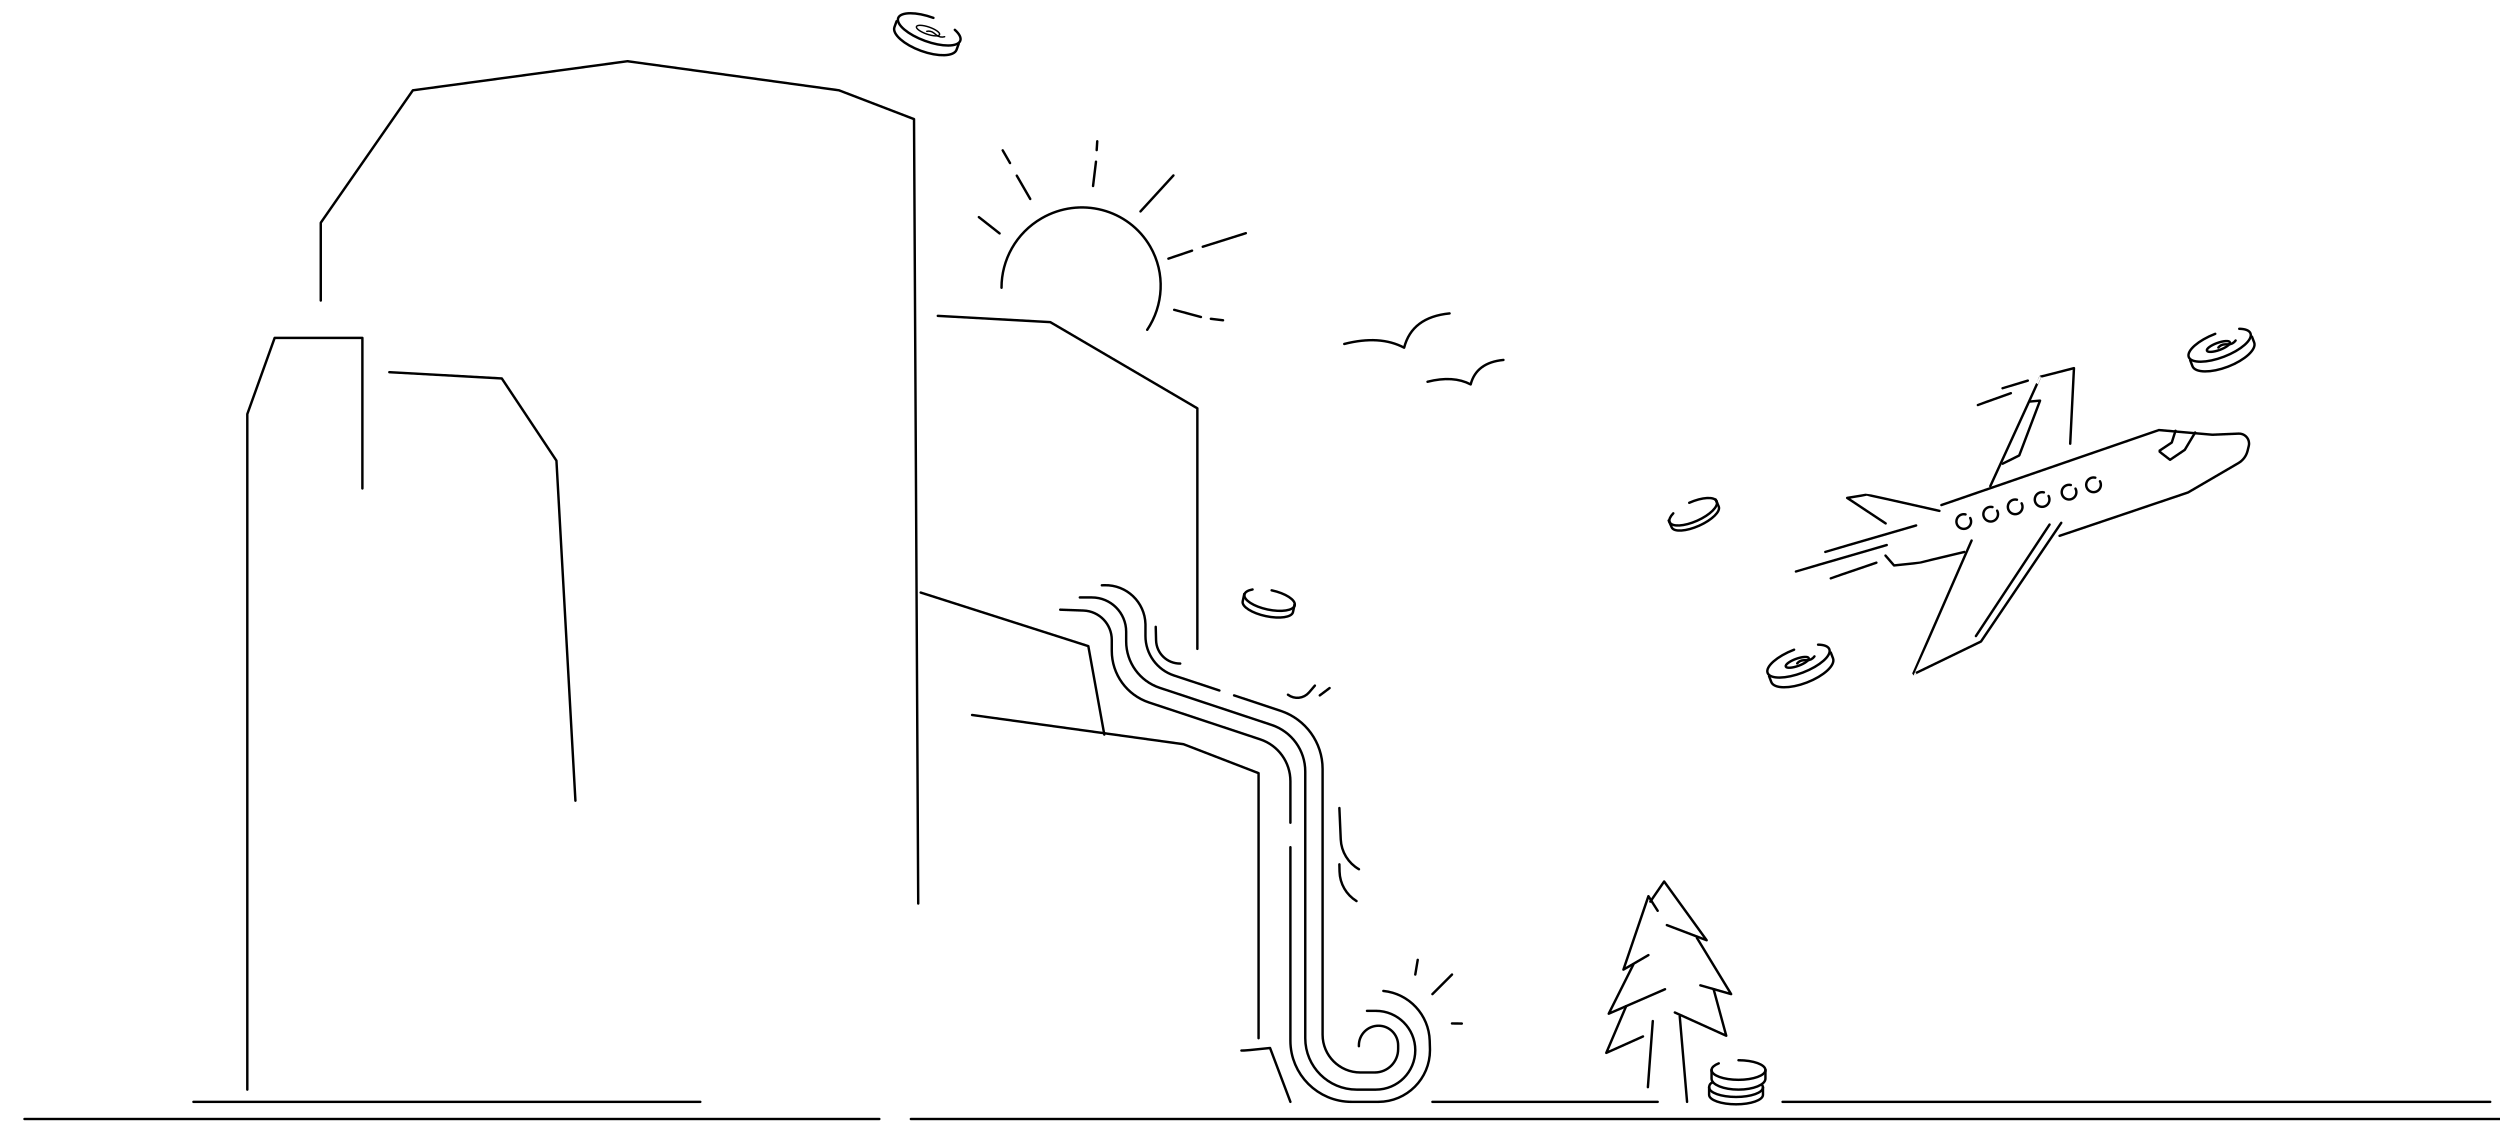 
<svg width="1021px" height="460px" viewBox="0 0 1021 460" version="1.1" xmlns="http://www.w3.org/2000/svg"  stroke="#000000" stroke-width="1" fill="none" fill-rule="evenodd" stroke-linecap="round" stroke-linejoin="round">
    <path d="M402,97 L406,87" id="Path-3-Copy-7" transform="translate(404, 92) scale(-1, 1) rotate(30) translate(-404, -92) "></path>
    <path d="M418,82 L418,71" id="Path-3-Copy-15" transform="translate(418, 76.5) scale(-1, 1) rotate(30) translate(-418, -76.5) "></path>
    <path d="M411,67 L411,61" id="Path-3-Copy-20" transform="translate(411, 64) scale(-1, 1) rotate(30) translate(-411, -64) "></path>
    <path d="M450,75 L444,67" id="Path-3-Copy-16" transform="translate(447, 71) scale(-1, 1) rotate(30) translate(-447, -71) "></path>
    <path d="M449,61 L447,58" id="Path-3-Copy-22" transform="translate(448, 59.5) scale(-1, 1) rotate(30) translate(-448, -59.5) "></path>
    <path d="M482,82 L463,76" id="Path-3-Copy-17" transform="translate(472.5, 79) scale(-1, 1) rotate(30) translate(-472.5, -79) "></path>
    <path d="M487,103 L477,105" id="Path-3-Copy-18" transform="translate(482, 104) scale(-1, 1) rotate(30) translate(-482, -104) "></path>
    <path d="M489,124 L481,132" id="Path-3-Copy-21" transform="translate(485, 128) scale(-1, 1) rotate(30) translate(-485, -128) "></path>
    <path d="M499,129 L495,132" id="Path-3-Copy-23" transform="translate(497, 130.5) scale(-1, 1) rotate(30) translate(-497, -130.5) "></path>
    <path d="M509,96 L491,100" id="Path-3-Copy-19" transform="translate(500, 98) scale(-1, 1) rotate(30) translate(-500, -98) "></path>
    <path d="M456.626,145 C466.401,139.405 473,128.783 473,116.599 C473,98.595 458.591,84 440.817,84 C428.197,84 417.274,91.357 412,102.068" id="Oval-Copy-3" transform="translate(442.5, 114.5) scale(-1, 1) rotate(-60) translate(-442.5, -114.5) "></path>
    <path d="M372,457 L1021,457" id="Path-3-Copy-9"></path>
    <path d="M10,457 L359.118,457" id="Path-3-Copy-14"></path>
    <path d="M585,450 L677,450" id="Path-3-Copy-10"></path>
    <path d="M79,450 L286,450" id="Path-3-Copy-13"></path>
    <path id="Path-3-Copy-45" d="M383 129 428.938 131.557 489 166.768 489 265"></path>
    <path id="Path-3-Copy-46" d="M148 199.481 148 138 112.168 138 101 169.11 101 445"></path>
    <path id="Path-3-Copy-47" d="M159 152 204.938 154.562 227.251 188.137 235 327"></path>
    <path id="Path-3-Copy-68" d="M397 292 483.361 303.939 514 315.764 514 424"></path>
    <path id="Path-3-Copy-73" d="M131 122.74 131 90.97 168.616 36.881 256.222 25 342.631 36.881 373.287 48.648 375 369"></path>
    <path id="Path-3-Copy-69" d="M376 242 444.47 263.88 451 300"></path>
    <path d="M507,429.04 C507.662,429.129 511.559,428.783 518.69,428 L527,450" id="Path-3-Copy-70"></path>
    <path d="M728,450 L1017,450" id="Path-3-Copy-11"></path>
    <path d="M686,415 L689,450" id="Combined-Shape"></path>
    <path d="M675,417 L673,444" id="Combined-Shape-Copy"></path>
    <path id="Oval-Copy-8" d="M684 413.5 705 423 699.843 404"></path>
    <path id="Oval-Copy-9" d="M694.42 402.405 707 406 693 383"></path>
    <path id="Oval-Copy-21" d="M680.74 377.808 697 384 679.636 360 674 368.217"></path>
    <path id="Oval-Copy-23" d="M673.214 390.068 663 396 673.214 366 677 371.973"></path>
    <path id="Oval-Copy-24" d="M680 404 657 414 667.022 394"></path>
    <path id="Oval-Copy-25" d="M671 423.284 656 430 664.09 411"></path>
    <path d="M710,441 C716.075,441 721,439.209 721,437 C721,434.791 716.075,433 710,433 C703.925,433 699,434.791 699,437 C699,438.052 700.118,439.01 701.945,439.724" id="Oval-Copy-3" transform="translate(710, 437) scale(1, -1) translate(-710, -437) "></path>
    <path d="M721,445 C721,444.303 721,443.13 721,441.481 C721,439.006 716.075,437 710,437 C703.925,437 699,439.006 699,441.481 C699,442.267 699,443.44 699,445" id="Oval-Copy-13" transform="translate(710, 441) scale(1, -1) translate(-710, -441) "></path>
    <path d="M719.649,446.881 C719.878,446.567 720,446.239 720,445.9 C720,443.746 715.075,442 709,442 C702.925,442 698,443.746 698,445.9 C698,446.401 698.2,447.533 699.498,448" id="Oval-Copy-3" transform="translate(709, 445) scale(1, -1) translate(-709, -445) "></path>
    <path d="M720,451 C720,450.344 720,449.303 720,447.876 C720,445.735 715.075,444 709,444 C702.925,444 698,445.735 698,447.876 C698,448.556 698,449.597 698,451" id="Oval-Copy-13" transform="translate(709, 447.5) scale(1, -1) translate(-709, -447.5) "></path>
    <path d="M549,140.476 C558.71,137.989 566.858,138.497 573.445,142 C575.576,133.68 581.761,129.013 592,128" id="Path-3-Copy-7"></path>
    <path d="M583,155.912 C590,154.135 595.875,154.498 600.623,157 C602.159,151.057 606.618,147.724 614,147" id="Path-3-Copy-12"></path>
    <path d="M518.5,249 C524.299,249 529,247.209 529,245 C529,242.791 524.299,241 518.5,241 C512.701,241 508,242.791 508,245 C508,246.052 509.067,247.01 510.811,247.724" id="Oval-Copy-3" transform="translate(518.5, 245) scale(1, -1) rotate(-12) translate(-518.5, -245) "></path>
    <path d="M528.198,251.707 C528.198,251.097 528.198,250.071 528.198,248.627 C528.198,246.462 523.497,244.707 517.698,244.707 C511.899,244.707 507.198,246.462 507.198,248.627 C507.198,249.315 507.198,250.341 507.198,251.707" id="Oval-Copy-13" transform="translate(517.698, 248.207) scale(1, -1) rotate(-12) translate(-517.698, -248.207) "></path>
    <path d="M504,284 L523.023,290.314 C533.247,293.708 540.147,303.269 540.147,314.041 L540.147,422.574 C540.147,431.093 547.054,438 555.574,438 L561.454,438 C566.726,438 571,433.726 571,428.454 L571,426.922 C571,422.496 567.412,418.907 562.985,418.907 L562.985,418.907 C558.558,418.907 554.97,422.496 554.97,426.922 L554.97,427.271" id="Path-4"></path>
    <path d="M450,239.032 L451.097,239.005 C460.098,238.781 467.577,245.896 467.801,254.896 C467.804,255.032 467.806,255.167 467.806,255.303 L467.806,259.732 C467.806,267.065 472.507,273.571 479.469,275.873 L498,282" id="Path-4-Copy-4"></path>
    <path d="M441,244 L445.927,244 C453.659,244 459.927,250.268 459.927,258 L459.927,261.926 C459.927,270.546 465.45,278.195 473.631,280.909 L519.362,296.079 C527.543,298.792 533.065,306.442 533.065,315.062 L533.065,424 C533.065,435.598 542.467,445 554.065,445 L561.917,445 C570.799,445 578,437.799 578,428.917 L578,428.917 C578,420.035 570.8,412.836 561.919,412.836 C561.918,412.836 561.918,412.836 561.917,412.836 L558.284,412.836" id="Path-4-Copy"></path>
    <path d="M527,346 L527,425 C527,438.807 538.193,450 552,450 L562.901,450 C574.554,450 584,440.554 584,428.901 C584,428.695 583.997,428.488 583.991,428.281 L583.896,425.041 C583.585,414.469 575.483,405.766 564.96,404.701" id="Path-4-Copy-2"></path>
    <path d="M433,249 L442.49,249.347 C448.942,249.583 454.051,254.882 454.051,261.339 L454.051,265.81 C454.051,275.386 460.187,283.885 469.276,286.9 L514.667,301.956 C522.03,304.398 527,311.283 527,319.041 L527,336" id="Path-4-Copy-3"></path>
    <path d="M593,398 L585,406" id="Path-3-Copy-21"></path>
    <path d="M555,355 L555,355 C550.593,352.478 547.787,347.874 547.563,342.802 L547,330" id="Path-3-Copy-74"></path>
    <path d="M554,368 L554,368 C549.8,365.422 547.192,360.891 547.072,355.964 L547,353" id="Path-3-Copy-76"></path>
    <path d="M482,270.999 L482,270.999 C476.667,271.057 472.276,266.822 472.14,261.491 L472,256" id="Path-3-Copy-77"></path>
    <path d="M537,280 L534.628,282.779 C532.454,285.328 528.67,285.738 526,283.716" id="Path-3-Copy-78"></path>
    <path d="M543,281 L539,284" id="Path-3-Copy-79"></path>
    <path d="M579,392 L578,398" id="Path-3-Copy-71"></path>
    <path d="M597,418.021 L593,417.979" id="Path-3-Copy-72"></path>
    <path d="M691.5,213 C697.299,213 702,211.209 702,209 C702,206.791 697.299,205 691.5,205 C685.701,205 681,206.791 681,209 C681,210.052 682.067,211.01 683.811,211.724" id="Oval-Copy-3" transform="translate(691.5, 209) scale(1, -1) rotate(24) translate(-691.5, -209) "></path>
    <path d="M703,215 C703,214.391 703,213.364 703,211.921 C703,209.755 698.299,208 692.5,208 C686.701,208 682,209.755 682,211.921 C682,212.608 682,213.635 682,215" id="Oval-Copy-13" transform="translate(692.5, 211.5) scale(1, -1) rotate(24) translate(-692.5, -211.5) "></path>
    <path d="M855,201 C856.657,201 858,199.657 858,198 C858,196.343 856.657,195 855,195 C853.343,195 852,196.343 852,198 C852,198.789 852.305,199.507 852.803,200.043" id="Oval-Copy-3" transform="translate(855, 198) rotate(-166) translate(-855, -198) "></path>
    <path d="M845,204 C846.657,204 848,202.657 848,201 C848,199.343 846.657,198 845,198 C843.343,198 842,199.343 842,201 C842,201.789 842.305,202.507 842.803,203.043" id="Oval-Copy-10" transform="translate(845, 201) rotate(-166) translate(-845, -201) "></path>
    <path d="M834,207 C835.657,207 837,205.657 837,204 C837,202.343 835.657,201 834,201 C832.343,201 831,202.343 831,204 C831,204.789 831.305,205.507 831.803,206.043" id="Oval-Copy-11" transform="translate(834, 204) rotate(-166) translate(-834, -204) "></path>
    <path d="M823,210 C824.657,210 826,208.657 826,207 C826,205.343 824.657,204 823,204 C821.343,204 820,205.343 820,207 C820,207.789 820.305,208.507 820.803,209.043" id="Oval-Copy-19" transform="translate(823, 207) rotate(-166) translate(-823, -207) "></path>
    <path d="M813,213 C814.657,213 816,211.657 816,210 C816,208.343 814.657,207 813,207 C811.343,207 810,208.343 810,210 C810,210.789 810.305,211.507 810.803,212.043" id="Oval-Copy-18" transform="translate(813, 210) rotate(-166) translate(-813, -210) "></path>
    <path d="M802,216 C803.657,216 805,214.657 805,213 C805,211.343 803.657,210 802,210 C800.343,210 799,211.343 799,213 C799,213.789 799.305,214.507 799.803,215.043" id="Oval-Copy-14" transform="translate(802, 213) rotate(-166) translate(-802, -213) "></path>
    <path d="M794,211.683 L879.819,173.429 L901.767,173.429 L912.4,172.041 C914.63,171.75 916.674,173.322 916.965,175.552 C917.015,175.936 917.01,176.324 916.951,176.706 L916.636,178.73 C916.302,180.868 915.117,182.78 913.35,184.03 L893.912,197.775 L843.172,220" id="Path-3-Copy-80" transform="translate(855.5, 196) rotate(5) translate(-855.5, -196) "></path>
    <path d="M896,176 L892.403,183.427 L886.766,188 C883.482,185.953 881.895,184.884 882.005,184.794 C882.116,184.703 883.729,183.412 886.846,180.92 L887.945,176" id="Path-5-Copy" transform="translate(889, 182) rotate(5) translate(-889, -182) "></path>
    <path d="M839,211 L810.569,262.139 C792.745,272.803 783.889,278.09 784.001,277.999 C784.113,277.908 790.498,259.039 803.154,221.392" id="Path-5-Copy-2" transform="translate(811.5, 244.5) rotate(5) translate(-811.5, -244.5) "></path>
    <path d="M746,227 C746.111,226.913 758.111,222.246 782,213" id="Path-5-Copy-6" transform="translate(764, 220) rotate(5) translate(-764, -220) "></path>
    <path d="M770.574,214 L754,204.992 C758.974,203.754 761.517,203.091 761.63,203.004 C761.743,202.917 771.866,204.243 792,206.984" id="Path-5-Copy-9" transform="translate(773, 208.5) rotate(5) translate(-773, -208.5) "></path>
    <path d="M770,228.293 L773.831,232 C780.841,230.666 784.401,229.956 784.513,229.868 C784.624,229.78 790.453,227.824 802,224" id="Path-5-Copy-10" transform="translate(786, 228) rotate(5) translate(-786, -228) "></path>
    <path d="M734,235 C734.111,234.913 746.111,230.246 770,221" id="Path-5-Copy-7" transform="translate(752, 228) rotate(5) translate(-752, -228) "></path>
    <path d="M748,237 C748.11,236.904 754.11,234.237 766,229" id="Path-5-Copy-8" transform="translate(757, 233) rotate(5) translate(-757, -233) "></path>
    <path d="M818,159 C818.115,158.911 821.448,157.578 828,155" id="Path-5-Copy-12" transform="translate(823, 157) rotate(5) translate(-823, -157) "></path>
    <path d="M808,166 C808.11,165.903 812.443,163.903 821,160" id="Path-5-Copy-13" transform="translate(814.5, 163) rotate(5) translate(-814.5, -163) "></path>
    <path d="M846,179.88 L844.837,149 C835.783,152.209 831.311,153.768 831.423,153.679 C831.535,153.589 826.061,169.03 815,200" id="Path-5-Copy-4" transform="translate(830.5, 174.5) rotate(5) translate(-830.5, -174.5) "></path>
    <path d="M835,213 L809,261" id="Path-5-Copy-3" transform="translate(822, 237) rotate(5) translate(-822, -237) "></path>
    <path id="Path-5-Copy-5" transform="translate(825.5, 176.5) rotate(5) translate(-825.5, -176.5) " d="M828.05 163.701 832 163 825.486 186.047 819 190"></path>
    <path d="M734.5,275 C741.956,275 748,272.761 748,270 C748,267.239 741.956,265 734.5,265 C727.044,265 721,267.239 721,270 C721,271.316 722.372,272.512 724.615,273.405" id="Oval-Copy-3" transform="translate(734.5, 270) scale(-1, -1) rotate(-21) translate(-734.5, -270) "></path>
    <g class="q" transform="translate(728, 267)">
        <ellipse id="Oval-Copy-3" transform="translate(6, 3.5) rotate(-20) translate(-6, -3.5) " cx="6" cy="3.5" rx="5" ry="1.5"></ellipse>
        <path d="M8,-1 L8,-1 C9.001,-0.342 9.613,0.768 9.636,1.965 L9.662,3.365 C9.682,4.402 10.175,5.372 11,6" id="Path-9" transform="translate(9.5, 2.5) rotate(91) translate(-9.5, -2.5) "></path>
    </g>
    <path d="M750,278.95 C750,279.224 750,278.369 750,276.386 C750,273.411 743.956,271 736.5,271 C729.044,271 723,273.411 723,276.386 C723,277.331 723,278.186 723,278.95" id="Oval-Copy-13" transform="translate(736.5, 275) scale(-1, -1) rotate(-21) translate(-736.5, -275) "></path>
    <path d="M906.5,146 C913.956,146 920,143.761 920,141 C920,138.239 913.956,136 906.5,136 C899.044,136 893,138.239 893,141 C893,142.316 894.372,143.512 896.615,144.405" id="Oval-Copy-3" transform="translate(906.5, 141) scale(-1, -1) rotate(-21) translate(-906.5, -141) "></path>
    <g class="q" transform="translate(900, 138)">
        <ellipse id="Oval-Copy-3" transform="translate(6, 3.5) rotate(-20) translate(-6, -3.5) " cx="6" cy="3.5" rx="5" ry="1.5"></ellipse>
        <path d="M8,-1 L8,-1 C9.001,-0.342 9.613,0.768 9.636,1.965 L9.662,3.365 C9.682,4.402 10.175,5.372 11,6" id="Path-9" transform="translate(9.5, 2.5) rotate(91) translate(-9.5, -2.5) "></path>
    </g>
    <path d="M922,149.95 C922,150.224 922,149.369 922,147.386 C922,144.411 915.956,142 908.5,142 C901.044,142 895,144.411 895,147.386 C895,148.331 895,149.186 895,149.95" id="Oval-Copy-13" transform="translate(908.5, 146) scale(-1, -1) rotate(-21) translate(-908.5, -146) "></path>
    <path d="M379.5,17 C386.956,17 393,14.761 393,12 C393,9.239 386.956,7 379.5,7 C372.044,7 366,9.239 366,12 C366,13.316 367.372,14.512 369.615,15.405" id="Oval-Copy-3" transform="translate(379.5, 12) scale(-1, -1) rotate(20) translate(-379.5, -12) "></path>
    <g class="q" transform="translate(373, 9)" stroke-width="0.6">
        <ellipse id="Oval-Copy-3" transform="translate(6, 3.5) rotate(19) translate(-6, -3.5) " cx="6" cy="3.5" rx="5" ry="1.5"></ellipse>
        <path d="M7.645,1.399 L7.645,1.399 C8.646,2.057 9.258,3.166 9.281,4.364 L9.308,5.764 C9.327,6.8 9.82,7.771 10.645,8.399" id="Path-9" transform="translate(9.145, 4.899) rotate(130) translate(-9.145, -4.899) "></path>
    </g>
    <path d="M391,20.95 C391,21.224 391,20.369 391,18.386 C391,15.411 384.956,13 377.5,13 C370.044,13 364,15.411 364,18.386 C364,19.331 364,20.186 364,20.95" id="Oval-Copy-13" transform="translate(377.5, 17) scale(-1, -1) rotate(20) translate(-377.5, -17) "></path>

</svg>